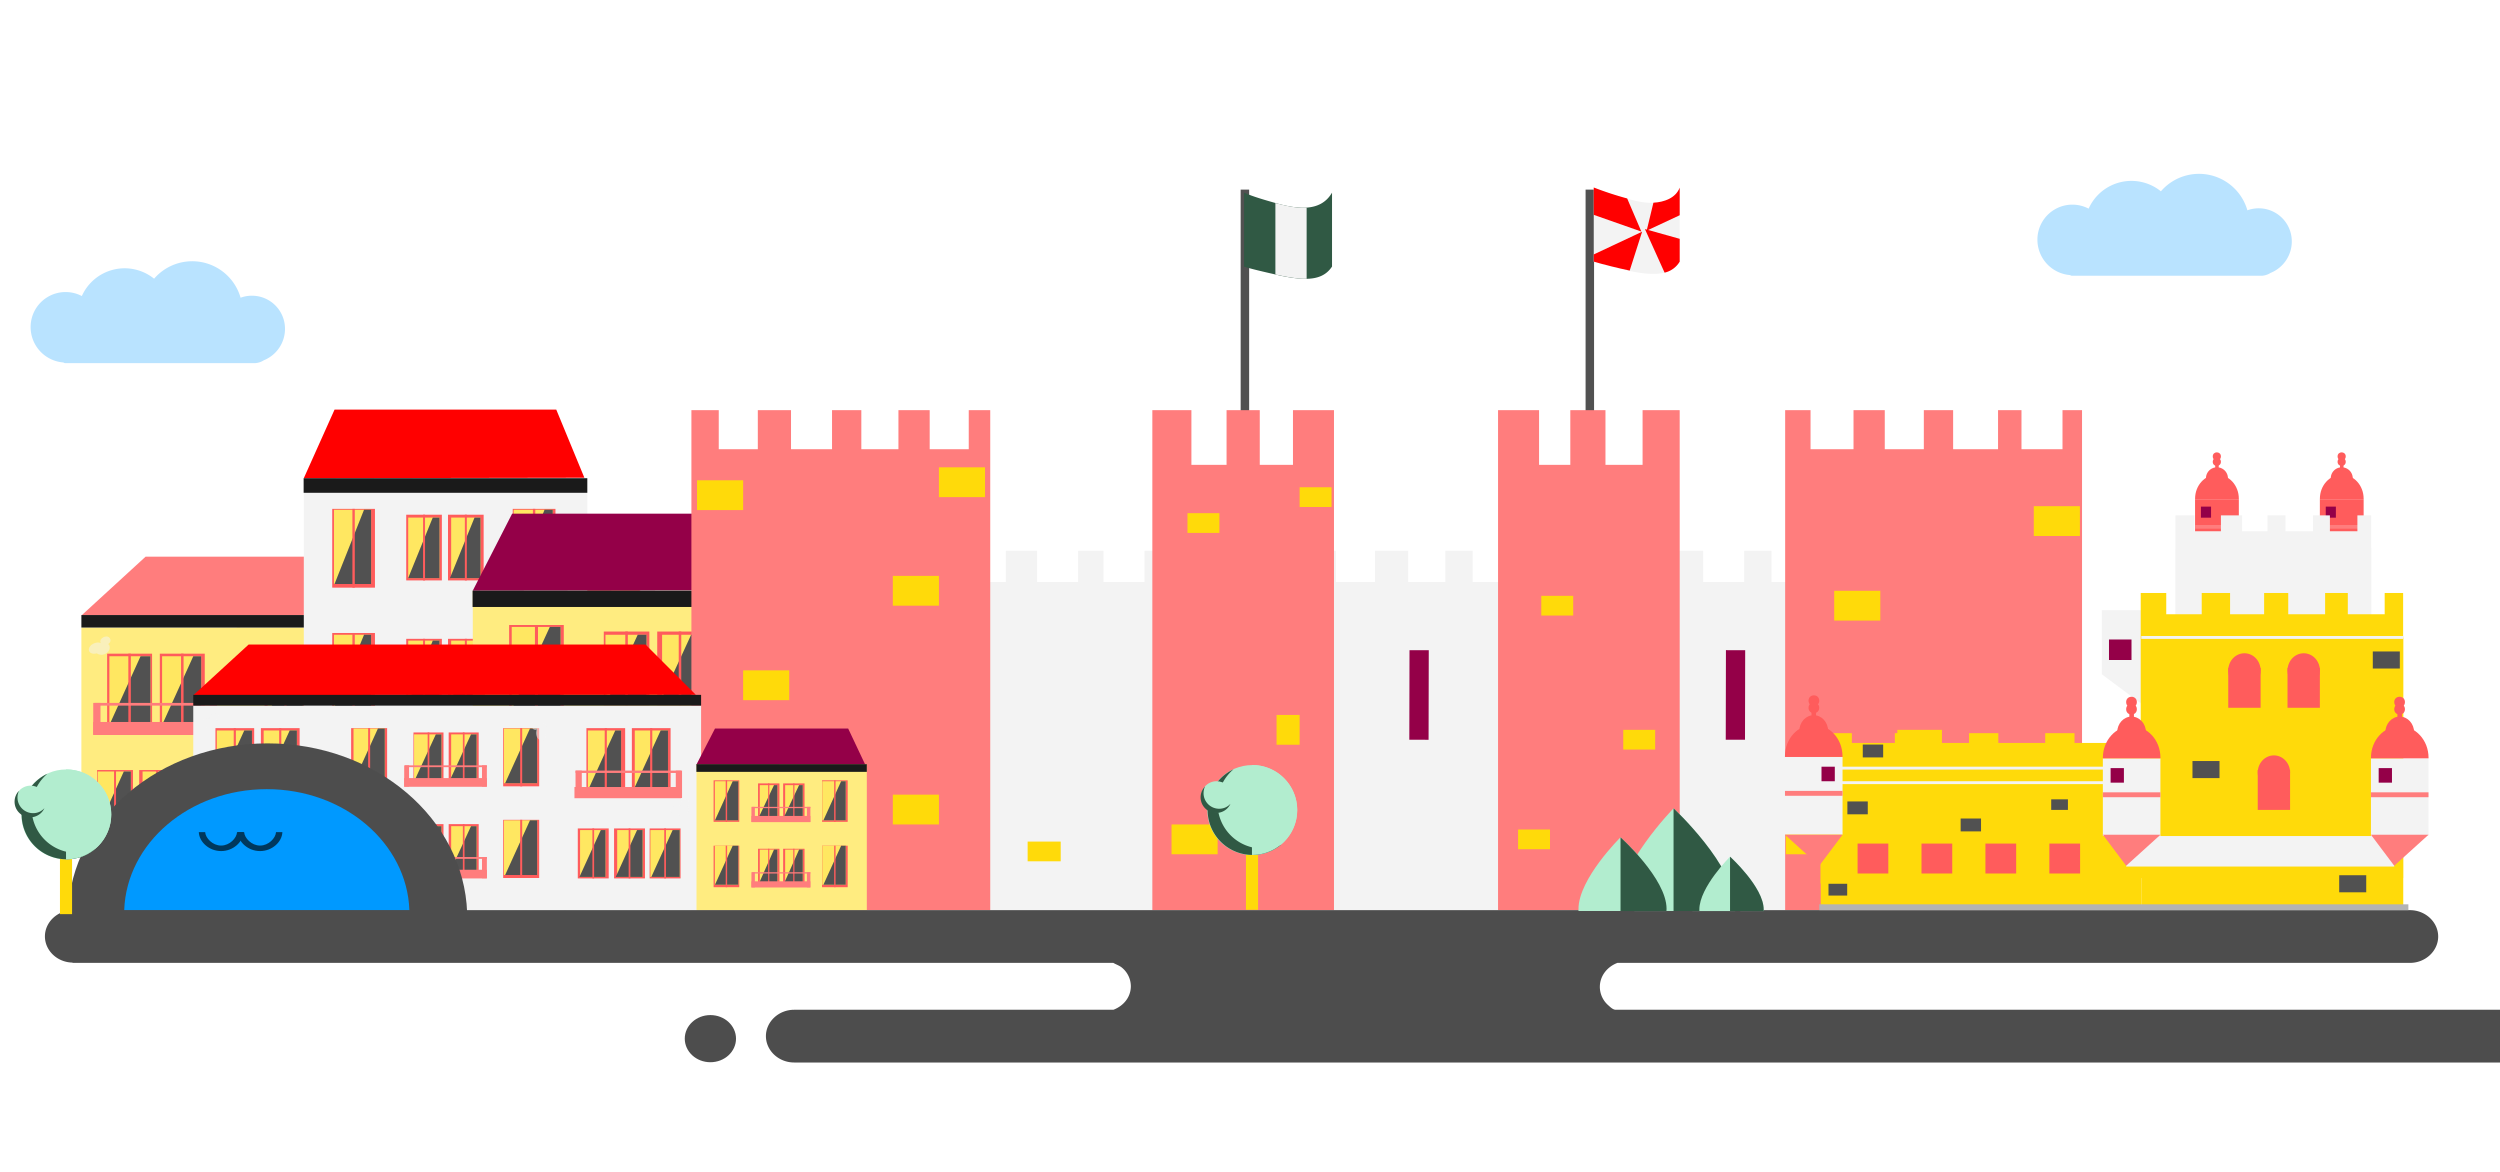 <svg id="Layer_1" data-name="Layer 1" xmlns="http://www.w3.org/2000/svg" viewBox="0 0 1280 600"><defs><style>.cls-1{fill:#ffec80;}.cls-2{fill:#ff5c5c;}.cls-3{fill:#ffe761;}.cls-4{fill:#515151;}.cls-5{fill:#ff7d7d;}.cls-6{fill:#1a1a1a;}.cls-7{fill:#940048;}.cls-8{opacity:0.51;}.cls-9{fill:#f3f3f3;}.cls-10{fill:red;}.cls-11{fill:#ffda0a;}.cls-12{fill:#305944;}.cls-13{fill:#4d4d4d;}.cls-14{fill:#b3b3b3;}.cls-15{fill:#09f;}.cls-16{fill:#00385d;}.cls-17{fill:#b2edcf;}.cls-18{fill:#b9e3ff;}</style></defs><title>lisboncolour</title><rect class="cls-1" x="41.67" y="321.3" width="81.3" height="121.91"/><rect class="cls-1" x="121.23" y="321.3" width="141.88" height="121.91"/><rect class="cls-2" x="135.45" y="334.68" width="21.38" height="34.57"/><rect class="cls-3" x="130" y="342" width="32" height="18" transform="translate(497 205) rotate(90)"/><polygon class="cls-4" points="136.6 367 155 367 155 335 151.37 335 136.6 367"/><rect class="cls-2" x="145.55" y="334.68" width="1.19" height="34.57"/><rect class="cls-2" x="225.79" y="334.68" width="21.38" height="34.57"/><rect class="cls-3" x="220" y="341" width="32" height="20" transform="translate(587 115) rotate(90)"/><polygon class="cls-4" points="226.94 367 246 367 246 335 241.7 335 226.94 367"/><rect class="cls-2" x="235.88" y="334.68" width="1.19" height="34.57"/><rect class="cls-2" x="54.85" y="334.68" width="23.01" height="37.2"/><rect class="cls-3" x="49" y="343" width="35" height="21" transform="translate(420 287) rotate(90)"/><polygon class="cls-4" points="56.09 371 77 371 77 336 71.97 336 56.09 371"/><rect class="cls-2" x="65.71" y="334.68" width="1.28" height="37.2"/><rect class="cls-2" x="81.83" y="334.68" width="23.01" height="37.2"/><rect class="cls-3" x="75.5" y="343.5" width="35" height="20" transform="translate(446.5 260.5) rotate(90)"/><polygon class="cls-4" points="83.07 371 103 371 103 336 98.96 336 83.07 371"/><rect class="cls-2" x="92.7" y="334.68" width="1.28" height="37.2"/><rect class="cls-2" x="49.72" y="394.26" width="18.37" height="29.7"/><rect class="cls-3" x="44.5" y="400.5" width="28" height="17" transform="translate(467.5 350.5) rotate(90)"/><polygon class="cls-4" points="50.71 423 67 423 67 395 63.39 395 50.71 423"/><rect class="cls-2" x="58.39" y="394.26" width="1.02" height="29.7"/><rect class="cls-2" x="71.26" y="394.26" width="18.37" height="29.7"/><rect class="cls-3" x="66.5" y="401.5" width="28" height="15" transform="translate(489.5 328.5) rotate(90)"/><polygon class="cls-4" points="72.25 423 88 423 88 395 84.93 395 72.25 423"/><rect class="cls-2" x="79.93" y="394.26" width="1.02" height="29.7"/><rect class="cls-2" x="92.4" y="394.26" width="18.37" height="29.7"/><rect class="cls-3" x="88" y="401" width="28" height="16" transform="translate(511 307) rotate(90)"/><polygon class="cls-4" points="93.39 423 110 423 110 395 106.08 395 93.39 423"/><rect class="cls-2" x="101.08" y="394.26" width="1.02" height="29.7"/><rect class="cls-5" x="47.74" y="369.65" width="63.37" height="6.67"/><rect class="cls-5" x="47.74" y="359.89" width="3.72" height="16.27"/><rect class="cls-5" x="107.38" y="359.89" width="3.72" height="16.27"/><rect class="cls-5" x="48.41" y="359.89" width="62.69" height="1.39"/><rect class="cls-1" x="262.05" y="321.3" width="81.3" height="121.91"/><rect class="cls-2" x="275.23" y="334.68" width="23.01" height="37.2"/><rect class="cls-3" x="268.5" y="343.5" width="35" height="20" transform="translate(639.5 67.5) rotate(90)"/><polygon class="cls-4" points="276.47 371 296 371 296 336 292.36 336 276.47 371"/><rect class="cls-2" x="286.1" y="334.68" width="1.28" height="37.2"/><rect class="cls-2" x="302.22" y="334.68" width="23.01" height="37.2"/><rect class="cls-3" x="296.5" y="343.5" width="35" height="20" transform="translate(667.5 39.5) rotate(90)"/><polygon class="cls-4" points="303.46 371 324 371 324 336 319.35 336 303.46 371"/><rect class="cls-2" x="313.08" y="334.68" width="1.28" height="37.2"/><rect class="cls-2" x="270.11" y="394.26" width="18.37" height="29.7"/><rect class="cls-3" x="265" y="401" width="28" height="16" transform="translate(688 130) rotate(90)"/><polygon class="cls-4" points="271.1 423 287 423 287 395 283.78 395 271.1 423"/><rect class="cls-2" x="278.78" y="394.26" width="1.02" height="29.7"/><rect class="cls-2" x="291.65" y="394.26" width="18.37" height="29.7"/><rect class="cls-3" x="287.5" y="401.5" width="28" height="15" transform="translate(710.5 107.5) rotate(90)"/><polygon class="cls-4" points="292.64 423 309 423 309 395 305.32 395 292.64 423"/><rect class="cls-2" x="300.32" y="394.26" width="1.02" height="29.7"/><rect class="cls-2" x="312.79" y="394.26" width="18.37" height="29.7"/><rect class="cls-3" x="308" y="400" width="28" height="18" transform="translate(731 87) rotate(90)"/><polygon class="cls-4" points="313.78 423 331 423 331 395 326.46 395 313.78 423"/><rect class="cls-2" x="321.46" y="394.26" width="1.02" height="29.7"/><rect class="cls-5" x="268.12" y="369.65" width="63.37" height="6.67"/><rect class="cls-5" x="268.76" y="359.89" width="3.72" height="16.27"/><rect class="cls-5" x="328.32" y="359.89" width="3.72" height="16.27"/><rect class="cls-5" x="268.8" y="359.89" width="62.69" height="1.39"/><rect class="cls-2" x="172.49" y="337.24" width="17.83" height="28.83"/><rect class="cls-3" x="167.5" y="343.5" width="27" height="16" transform="translate(532.5 170.5) rotate(90)"/><polygon class="cls-4" points="173.45 365 189 365 189 338 185.76 338 173.45 365"/><rect class="cls-2" x="180.91" y="337.24" width="0.99" height="28.83"/><rect class="cls-2" x="193.4" y="337.24" width="17.83" height="28.83"/><rect class="cls-3" x="189" y="344" width="27" height="15" transform="translate(554 149) rotate(90)"/><polygon class="cls-4" points="194.36 365 210 365 210 338 206.67 338 194.36 365"/><rect class="cls-2" x="201.82" y="337.24" width="0.99" height="28.83"/><rect class="cls-5" x="166.98" y="364.34" width="49.1" height="5.16"/><rect class="cls-5" x="166.98" y="356.78" width="2.89" height="12.6"/><rect class="cls-5" x="213.2" y="356.78" width="2.89" height="12.6"/><rect class="cls-5" x="167.5" y="356.78" width="48.58" height="1.08"/><rect class="cls-2" x="135.45" y="389.13" width="21.38" height="34.57"/><rect class="cls-3" x="129.5" y="396.5" width="33" height="18" transform="translate(551.5 259.5) rotate(90)"/><polygon class="cls-4" points="136.6 422 155 422 155 389 151.37 389 136.6 422"/><rect class="cls-2" x="145.55" y="389.13" width="1.19" height="34.57"/><rect class="cls-2" x="225.79" y="389.13" width="21.38" height="34.57"/><rect class="cls-3" x="219.5" y="395.5" width="33" height="20" transform="translate(641.5 169.5) rotate(90)"/><polygon class="cls-4" points="226.94 422 246 422 246 389 241.7 389 226.94 422"/><rect class="cls-2" x="235.88" y="389.13" width="1.19" height="34.57"/><rect class="cls-2" x="172.49" y="391.7" width="17.83" height="28.83"/><rect class="cls-3" x="167.5" y="398.5" width="27" height="16" transform="translate(587.5 225.5) rotate(90)"/><polygon class="cls-4" points="173.45 420 189 420 189 393 185.76 393 173.45 420"/><rect class="cls-2" x="180.91" y="391.7" width="0.99" height="28.83"/><rect class="cls-2" x="193.4" y="391.7" width="17.83" height="28.83"/><rect class="cls-3" x="189" y="399" width="27" height="15" transform="translate(609 204) rotate(90)"/><polygon class="cls-4" points="194.36 420 210 420 210 393 206.67 393 194.36 420"/><rect class="cls-2" x="201.82" y="391.7" width="0.99" height="28.83"/><rect class="cls-5" x="166.98" y="418.79" width="49.1" height="5.16"/><rect class="cls-5" x="166.98" y="411.24" width="2.89" height="12.6"/><rect class="cls-5" x="213.2" y="411.24" width="2.89" height="12.6"/><rect class="cls-5" x="167.5" y="411.24" width="48.58" height="1.08"/><polygon class="cls-5" points="41.82 315.01 74.56 285 310.32 285 340.23 314.85 41.82 315.01"/><rect class="cls-6" x="41.67" y="314.91" width="301.69" height="6.39"/><rect class="cls-1" x="340.63" y="356.13" width="101.18" height="86.94"/><rect class="cls-2" x="350.78" y="365.67" width="15.25" height="24.65"/><rect class="cls-3" x="347" y="371" width="23" height="13" transform="translate(736 19) rotate(90)"/><polygon class="cls-4" points="351.6 389 365 389 365 366 362.13 366 351.6 389"/><rect class="cls-2" x="357.98" y="365.67" width="0.85" height="24.65"/><rect class="cls-2" x="415.2" y="365.67" width="15.25" height="24.65"/><rect class="cls-3" x="410.5" y="370.5" width="23" height="14" transform="translate(799.5 -44.5) rotate(90)"/><polygon class="cls-4" points="416.02 389 429 389 429 366 426.55 366 416.02 389"/><rect class="cls-2" x="422.4" y="365.67" width="0.85" height="24.65"/><rect class="cls-2" x="377.19" y="367.5" width="12.71" height="20.56"/><rect class="cls-3" x="374.5" y="372.5" width="18" height="11" transform="translate(761.5 -5.5) rotate(90)"/><polygon class="cls-4" points="377.88 387 389 387 389 369 386.65 369 377.88 387"/><rect class="cls-2" x="383.19" y="367.5" width="0.71" height="20.56"/><rect class="cls-2" x="392.1" y="367.5" width="12.71" height="20.56"/><rect class="cls-3" x="389.5" y="372.5" width="18" height="11" transform="translate(776.5 -20.5) rotate(90)"/><polygon class="cls-4" points="392.79 387 404 387 404 369 401.57 369 392.79 387"/><rect class="cls-2" x="398.11" y="367.5" width="0.71" height="20.56"/><rect class="cls-5" x="373.26" y="386.82" width="35.02" height="3.68"/><rect class="cls-5" x="373.26" y="381.43" width="2.06" height="8.99"/><rect class="cls-5" x="406.22" y="381.43" width="2.06" height="8.99"/><rect class="cls-5" x="373.63" y="381.43" width="34.64" height="0.77"/><rect class="cls-2" x="350.78" y="404.51" width="15.25" height="24.65"/><rect class="cls-3" x="347" y="410" width="23" height="13" transform="translate(775 58) rotate(90)"/><polygon class="cls-4" points="351.6 428 365 428 365 405 362.13 405 351.6 428"/><rect class="cls-2" x="357.98" y="404.51" width="0.85" height="24.65"/><rect class="cls-2" x="415.2" y="404.51" width="15.25" height="24.65"/><rect class="cls-3" x="410.5" y="409.5" width="23" height="14" transform="translate(838.5 -5.5) rotate(90)"/><polygon class="cls-4" points="416.02 428 429 428 429 405 426.55 405 416.02 428"/><rect class="cls-2" x="422.4" y="404.51" width="0.85" height="24.65"/><rect class="cls-2" x="377.19" y="406.33" width="12.71" height="20.56"/><rect class="cls-3" x="373.5" y="411.5" width="20" height="11" transform="translate(800.5 33.5) rotate(90)"/><polygon class="cls-4" points="377.88 427 389 427 389 407 386.65 407 377.88 427"/><rect class="cls-2" x="383.19" y="406.33" width="0.71" height="20.56"/><rect class="cls-2" x="392.1" y="406.33" width="12.71" height="20.56"/><rect class="cls-3" x="388.5" y="411.5" width="20" height="11" transform="translate(815.5 18.5) rotate(90)"/><polygon class="cls-4" points="392.79 427 404 427 404 407 401.57 407 392.79 427"/><rect class="cls-2" x="398.11" y="406.33" width="0.71" height="20.56"/><rect class="cls-5" x="373.26" y="425.66" width="35.02" height="3.68"/><rect class="cls-5" x="373.26" y="420.27" width="2.06" height="8.99"/><rect class="cls-5" x="406.22" y="420.27" width="2.06" height="8.99"/><rect class="cls-5" x="373.63" y="420.27" width="34.64" height="0.77"/><polygon class="cls-7" points="340.63 356.28 351.61 335 430.73 335 440.77 356.23 340.63 356.28"/><rect class="cls-6" x="340.58" y="356.08" width="101.24" height="4.56"/><g class="cls-8"><ellipse class="cls-9" cx="248.56" cy="335.04" rx="3.06" ry="3.83" transform="translate(-89.91 91.17) rotate(-17.66)"/><ellipse class="cls-9" cx="244.77" cy="333.2" rx="2.13" ry="2.66" transform="translate(-89.53 89.94) rotate(-17.66)"/><ellipse class="cls-9" cx="248.02" cy="338.33" rx="2.66" ry="3.85" transform="translate(-90.93 91.17) rotate(-17.66)"/></g><g class="cls-8"><ellipse class="cls-9" cx="52.46" cy="332.08" rx="3.83" ry="3.06" transform="translate(-125.76 47.01) rotate(-23.04)"/><ellipse class="cls-9" cx="53.94" cy="328.14" rx="2.66" ry="2.13" transform="translate(-124.1 47.27) rotate(-23.04)"/><ellipse class="cls-9" cx="49.14" cy="331.86" rx="3.85" ry="2.66" transform="translate(-125.94 45.69) rotate(-23.04)"/></g><g class="cls-8"><ellipse class="cls-9" cx="332.38" cy="383.48" rx="3.83" ry="3.06" transform="translate(-123.56 160.64) rotate(-23.04)"/><ellipse class="cls-9" cx="333.86" cy="379.54" rx="2.66" ry="2.13" transform="translate(-121.89 160.9) rotate(-23.04)"/><ellipse class="cls-9" cx="329.06" cy="383.26" rx="3.85" ry="2.66" transform="translate(-123.73 159.32) rotate(-23.04)"/></g><rect class="cls-9" x="155.55" y="244.93" width="145.16" height="127.36"/><rect class="cls-2" x="170.1" y="260.54" width="21.88" height="40.34"/><rect class="cls-3" x="161.5" y="270.5" width="38" height="19" transform="translate(460.5 99.5) rotate(90)"/><polygon class="cls-4" points="171.28 299 190 299 190 261 186.38 261 171.28 299"/><rect class="cls-2" x="180.43" y="260.54" width="1.22" height="40.34"/><rect class="cls-2" x="262.52" y="260.54" width="21.88" height="40.34"/><rect class="cls-3" x="254" y="270" width="38" height="20" transform="translate(553 7) rotate(90)"/><polygon class="cls-4" points="263.69 299 283 299 283 261 278.8 261 263.69 299"/><rect class="cls-2" x="272.85" y="260.54" width="1.22" height="40.34"/><rect class="cls-2" x="207.99" y="263.53" width="18.24" height="33.64"/><rect class="cls-3" x="201.5" y="272.5" width="31" height="16" transform="translate(497.5 63.5) rotate(90)"/><polygon class="cls-4" points="208.97 296 225 296 225 265 221.57 265 208.97 296"/><rect class="cls-2" x="216.6" y="263.53" width="1.02" height="33.64"/><rect class="cls-2" x="229.38" y="263.53" width="18.24" height="33.64"/><rect class="cls-3" x="223" y="273" width="31" height="15" transform="translate(519 42) rotate(90)"/><polygon class="cls-4" points="230.37 296 246 296 246 265 242.96 265 230.37 296"/><rect class="cls-2" x="238" y="263.53" width="1.02" height="33.64"/><rect class="cls-2" x="170.1" y="324.09" width="21.88" height="40.34"/><rect class="cls-3" x="162" y="334" width="37" height="19" transform="translate(524 163) rotate(90)"/><polygon class="cls-4" points="171.28 362 190 362 190 325 186.38 325 171.28 362"/><rect class="cls-2" x="180.43" y="324.09" width="1.22" height="40.34"/><rect class="cls-2" x="262.52" y="324.09" width="21.88" height="40.34"/><rect class="cls-3" x="254.5" y="333.5" width="37" height="20" transform="translate(616.5 70.5) rotate(90)"/><polygon class="cls-4" points="263.69 362 283 362 283 325 278.8 325 263.69 362"/><rect class="cls-2" x="272.85" y="324.09" width="1.22" height="40.34"/><rect class="cls-2" x="207.99" y="327.08" width="18.24" height="33.64"/><rect class="cls-3" x="201" y="336" width="32" height="16" transform="translate(561 127) rotate(90)"/><polygon class="cls-4" points="208.97 360 225 360 225 328 221.57 328 208.97 360"/><rect class="cls-2" x="216.6" y="327.08" width="1.02" height="33.64"/><rect class="cls-2" x="229.38" y="327.08" width="18.24" height="33.64"/><rect class="cls-3" x="222.5" y="336.5" width="32" height="15" transform="translate(582.5 105.5) rotate(90)"/><polygon class="cls-4" points="230.37 360 246 360 246 328 242.96 328 230.37 360"/><rect class="cls-2" x="238" y="327.08" width="1.02" height="33.64"/><polyline class="cls-10" points="284.8 209.7 299.2 244.6 155.54 244.85 171.3 209.7"/><rect class="cls-6" x="155.46" y="244.85" width="145.24" height="7.46"/><rect class="cls-1" x="242.07" y="302.49" width="185.63" height="142.8"/><rect class="cls-2" x="260.68" y="320" width="27.98" height="45.23"/><rect class="cls-3" x="253.5" y="329.5" width="42" height="25" transform="translate(616.5 67.5) rotate(90)"/><polygon class="cls-4" points="262.19 363 287 363 287 321 281.5 321 262.19 363"/><rect class="cls-2" x="273.89" y="320" width="1.56" height="45.23"/><rect class="cls-2" x="378.87" y="320" width="27.98" height="45.23"/><rect class="cls-3" x="371.5" y="329.5" width="42" height="25" transform="translate(734.5 -50.5) rotate(90)"/><polygon class="cls-4" points="380.38 363 405 363 405 321 399.69 321 380.38 363"/><rect class="cls-2" x="392.08" y="320" width="1.56" height="45.23"/><rect class="cls-2" x="309.14" y="323.35" width="23.33" height="37.71"/><rect class="cls-3" x="303" y="332" width="35" height="21" transform="translate(663 22) rotate(90)"/><polygon class="cls-4" points="310.4 360 331 360 331 325 326.5 325 310.4 360"/><rect class="cls-2" x="320.15" y="323.35" width="1.3" height="37.71"/><rect class="cls-2" x="336.5" y="323.35" width="23.33" height="37.71"/><rect class="cls-3" x="331" y="333" width="35" height="19" transform="translate(691 -6) rotate(90)"/><polygon class="cls-4" points="337.75 360 358 360 358 325 353.86 325 337.75 360"/><rect class="cls-2" x="347.51" y="323.35" width="1.3" height="37.71"/><rect class="cls-2" x="260.68" y="391.25" width="27.98" height="45.23"/><rect class="cls-3" x="253.5" y="400.5" width="42" height="25" transform="translate(687.5 138.5) rotate(90)"/><polygon class="cls-4" points="262.19 434 287 434 287 392 281.5 392 262.19 434"/><rect class="cls-2" x="273.89" y="391.25" width="1.56" height="45.23"/><rect class="cls-2" x="378.87" y="391.25" width="27.98" height="45.23"/><rect class="cls-3" x="371.5" y="400.5" width="42" height="25" transform="translate(805.5 20.5) rotate(90)"/><polygon class="cls-4" points="380.38 434 405 434 405 392 399.69 392 380.38 434"/><rect class="cls-2" x="392.08" y="391.25" width="1.56" height="45.23"/><rect class="cls-2" x="309.14" y="394.6" width="23.33" height="37.71"/><rect class="cls-3" x="303" y="403" width="35" height="21" transform="translate(734 93) rotate(90)"/><polygon class="cls-4" points="310.4 431 331 431 331 396 326.5 396 310.4 431"/><rect class="cls-2" x="320.15" y="394.6" width="1.3" height="37.71"/><rect class="cls-2" x="336.5" y="394.6" width="23.33" height="37.71"/><rect class="cls-3" x="331" y="404" width="35" height="19" transform="translate(762 65) rotate(90)"/><polygon class="cls-4" points="337.75 431 358 431 358 396 353.86 396 337.75 431"/><rect class="cls-2" x="347.51" y="394.6" width="1.3" height="37.71"/><polyline class="cls-7" points="407.37 263 425.78 302.13 242.06 302.41 262.21 263"/><rect class="cls-6" x="241.96" y="302.41" width="185.74" height="8.36"/><rect class="cls-4" x="635.22" y="97.08" width="4.34" height="186.28"/><rect class="cls-4" x="811.82" y="97.08" width="4.34" height="186.28"/><polygon class="cls-9" points="927 282 927 298 907 298 907 282 893 282 893 298 872 298 872 282 858 282 858 298 838 298 838 282 821 282 821 298 801 298 801 282 786.64 282 776 282 776 298 754 298 754 282 740 282 740 298 721 298 721 282 704 282 704 298 684 298 684 282 669 282 669 298 648 298 648 282 633.47 282 623 282 623 298 602 298 602 282 586 282 586 298 565 298 565 282 552 282 552 298 531 298 531 282 515 282 515 298 496 298 496 282 480 282 480 466 633.47 466 786.64 466 940 466 940 282 927 282"/><polygon class="cls-5" points="683 210 683 466 590 466 590 210 610 210 610 238 628 238 628 210 645 210 645 238 662 238 662 210 683 210"/><polygon class="cls-5" points="860 210 860 466 767 466 767 210 788 210 788 238 804 238 804 210 822 210 822 238 841 238 841 210 860 210"/><polygon class="cls-5" points="1066 210 1066 466 914 466 914 210 927 210 927 230 949 230 949 210 965 210 965 230 985 230 985 210 1000 210 1000 230 1023 230 1023 210 1035 210 1035 230 1056 230 1056 210 1066 210"/><polygon class="cls-5" points="507 210 507 466 354 466 354 210 368 210 368 230 388 230 388 210 405 210 405 230 426 230 426 210 441 210 441 230 460 230 460 210 476 210 476 230 496 230 496 210 507 210"/><rect class="cls-11" x="914.34" y="422.12" width="30.96" height="15.26"/><rect class="cls-11" x="971.44" y="373.68" width="22.83" height="15.26"/><rect class="cls-11" x="1037.11" y="406.86" width="23.61" height="15.26"/><rect class="cls-11" x="939.11" y="302.48" width="23.61" height="15.26"/><rect class="cls-11" x="1041.3" y="259.17" width="23.61" height="15.26"/><rect class="cls-11" x="457.12" y="406.86" width="23.61" height="15.26"/><rect class="cls-11" x="380.48" y="343.22" width="23.61" height="15.26"/><rect class="cls-11" x="457.12" y="294.85" width="23.61" height="15.26"/><rect class="cls-11" x="356.88" y="245.9" width="23.61" height="15.26"/><rect class="cls-11" x="480.73" y="239.27" width="23.61" height="15.26"/><rect class="cls-11" x="599.82" y="422.12" width="23.61" height="15.26"/><rect class="cls-11" x="653.6" y="366.05" width="11.8" height="15.26"/><rect class="cls-11" x="607.99" y="262.75" width="16.34" height="10.1"/><rect class="cls-11" x="665.4" y="249.48" width="16.34" height="10.1"/><rect class="cls-11" x="789.14" y="305.06" width="16.34" height="10.1"/><rect class="cls-11" x="831.11" y="373.68" width="16.34" height="10.1"/><rect class="cls-11" x="777.26" y="424.71" width="16.34" height="10.1"/><rect class="cls-7" x="703.57" y="350.86" width="45.85" height="9.86" transform="translate(1083.86 -369.92) rotate(90.12)"/><rect class="cls-7" x="865.56" y="350.86" width="45.85" height="9.86" transform="translate(1246.21 -531.92) rotate(90.12)"/><rect class="cls-11" x="839.28" y="448.79" width="16.34" height="10.1"/><path class="cls-12" d="M682,98.62v37.86c-3,4.53-7.41,6.21-13.3,6.28a39,39,0,0,1-5.12-.29,81.73,81.73,0,0,1-9.62-1.71c-.37-.08-.61-.16-1-.24-5.25-1.2-12-2.73-16-4V98.62c4,1.86,10.74,3.82,16,5.3,0,0,0,0,0,0,5.67,1.64,11.24,2.68,16,2.4a1.75,1.75,0,0,1-.26,0C674.29,106,679,103.83,682,98.62Z"/><path class="cls-9" d="M860,96.09v37.86a12.14,12.14,0,0,1-7.73,5.64c-5.13,1.28-11.53.49-18.61-1,0,0,.46,0,.42,0-6-1.28-13.08-3.09-18.08-4.59V96.09a167,167,0,0,0,16.92,5.61c5.31,1.45,9.62,2.36,14.09,2.11C852.66,103.49,858,101.34,860,96.09Z"/><path class="cls-9" d="M669,106.32v36.44a38.86,38.86,0,0,1-5.27-.29,97.17,97.17,0,0,1-9.66-1.71,4.65,4.65,0,0,1-1.07-.24V103.94c6,1.64,11.21,2.68,16,2.4C669,106.33,669,106.33,669,106.32Z"/><path class="cls-10" d="M860,122.28v11.67a12.13,12.13,0,0,1-7.73,5.64l-10.07-22.3Z"/><path class="cls-10" d="M860,96.09V110.2l-16.91,7.91,3.46-14.32C852.2,103.49,858,101.34,860,96.09Z"/><path class="cls-10" d="M840.76,118.64l-6.36,19.9c-6-1.28-13.4-3.09-18.4-4.59v-3.68Z"/><path class="cls-10" d="M840.38,118.57,816,110v-14a170.81,170.81,0,0,0,17.11,5.61Z"/><rect class="cls-11" x="526.15" y="430.89" width="16.93" height="10.1"/><rect class="cls-9" x="98.95" y="361.28" width="70.07" height="105.07"/><rect class="cls-9" x="167.52" y="361.28" width="122.28" height="105.07"/><rect class="cls-2" x="179.78" y="372.81" width="18.43" height="29.79"/><rect class="cls-3" x="175" y="379" width="28" height="16" transform="translate(576 198) rotate(90)"/><polygon class="cls-4" points="180.77 401 197 401 197 373 193.5 373 180.77 401"/><rect class="cls-2" x="188.48" y="372.81" width="1.03" height="29.79"/><rect class="cls-2" x="257.63" y="372.81" width="18.43" height="29.79"/><rect class="cls-3" x="252.5" y="378.5" width="28" height="17" transform="translate(653.5 120.5) rotate(90)"/><polygon class="cls-4" points="258.63 401 275 401 275 373 271.35 373 258.63 401"/><rect class="cls-2" x="266.33" y="372.81" width="1.03" height="29.79"/><rect class="cls-2" x="110.31" y="372.81" width="19.83" height="32.06"/><rect class="cls-3" x="105" y="380" width="30" height="18" transform="translate(509 269) rotate(90)"/><polygon class="cls-4" points="111.38 404 129 404 129 374 125.07 374 111.38 404"/><rect class="cls-2" x="119.67" y="372.81" width="1.1" height="32.06"/><rect class="cls-2" x="133.57" y="372.81" width="19.83" height="32.06"/><rect class="cls-3" x="128.5" y="380.5" width="30" height="17" transform="translate(532.5 245.5) rotate(90)"/><polygon class="cls-4" points="134.63 404 152 404 152 374 148.33 374 134.63 404"/><rect class="cls-2" x="142.93" y="372.81" width="1.1" height="32.06"/><rect class="cls-2" x="105.89" y="424.16" width="15.83" height="25.59"/><rect class="cls-3" x="101.5" y="429.5" width="24" height="15" transform="translate(550.5 323.5) rotate(90)"/><polygon class="cls-4" points="106.74 449 121 449 121 425 117.67 425 106.74 449"/><rect class="cls-2" x="113.37" y="424.16" width="0.88" height="25.59"/><rect class="cls-2" x="124.46" y="424.16" width="15.83" height="25.59"/><rect class="cls-3" x="120.5" y="430.5" width="24" height="13" transform="translate(569.5 304.5) rotate(90)"/><polygon class="cls-4" points="125.31 449 139 449 139 425 136.24 425 125.31 449"/><rect class="cls-2" x="131.93" y="424.16" width="0.88" height="25.59"/><rect class="cls-2" x="142.68" y="424.16" width="15.83" height="25.59"/><rect class="cls-3" x="139" y="430" width="24" height="14" transform="translate(588 286) rotate(90)"/><polygon class="cls-4" points="143.53 449 158 449 158 425 154.46 425 143.53 449"/><rect class="cls-2" x="150.15" y="424.16" width="0.88" height="25.59"/><rect class="cls-5" x="104.18" y="402.95" width="54.61" height="5.74"/><rect class="cls-5" x="104.18" y="394.55" width="3.21" height="14.02"/><rect class="cls-5" x="155.58" y="394.55" width="3.21" height="14.02"/><rect class="cls-5" x="104.76" y="394.55" width="54.03" height="1.2"/><rect class="cls-9" x="288.89" y="361.28" width="70.07" height="105.07"/><rect class="cls-2" x="300.25" y="372.81" width="19.83" height="32.06"/><rect class="cls-3" x="294.5" y="380.5" width="30" height="17" transform="translate(698.5 79.5) rotate(90)"/><polygon class="cls-4" points="301.32 404 318 404 318 374 315.01 374 301.32 404"/><rect class="cls-2" x="309.61" y="372.81" width="1.1" height="32.06"/><rect class="cls-2" x="323.51" y="372.81" width="19.83" height="32.06"/><rect class="cls-3" x="318.5" y="380.5" width="30" height="17" transform="translate(722.5 55.5) rotate(90)"/><polygon class="cls-4" points="324.57 404 342 404 342 374 338.26 374 324.57 404"/><rect class="cls-2" x="332.87" y="372.81" width="1.1" height="32.06"/><rect class="cls-2" x="295.83" y="424.16" width="15.83" height="25.59"/><rect class="cls-3" x="291.5" y="430.5" width="24" height="13" transform="translate(740.5 133.5) rotate(90)"/><polygon class="cls-4" points="296.68 449 310 449 310 425 307.61 425 296.68 449"/><rect class="cls-2" x="303.31" y="424.16" width="0.88" height="25.59"/><rect class="cls-2" x="314.4" y="424.16" width="15.83" height="25.59"/><rect class="cls-3" x="310.5" y="430.5" width="24" height="13" transform="translate(759.5 114.5) rotate(90)"/><polygon class="cls-4" points="315.25 449 329 449 329 425 326.18 425 315.25 449"/><rect class="cls-2" x="321.87" y="424.16" width="0.88" height="25.59"/><rect class="cls-2" x="332.62" y="424.16" width="15.83" height="25.59"/><rect class="cls-3" x="328.5" y="429.5" width="24" height="15" transform="translate(777.5 96.5) rotate(90)"/><polygon class="cls-4" points="333.47 449 348 449 348 425 344.4 425 333.47 449"/><rect class="cls-2" x="340.09" y="424.16" width="0.88" height="25.59"/><rect class="cls-5" x="294.12" y="402.95" width="54.61" height="5.74"/><rect class="cls-5" x="294.67" y="394.55" width="3.21" height="14.02"/><rect class="cls-5" x="346" y="394.55" width="3.21" height="14.02"/><rect class="cls-5" x="294.7" y="394.55" width="54.03" height="1.2"/><rect class="cls-2" x="211.7" y="375.02" width="15.37" height="24.84"/><rect class="cls-3" x="207.5" y="380.5" width="23" height="14" transform="translate(606.5 168.5) rotate(90)"/><polygon class="cls-4" points="212.53 399 226 399 226 376 223.14 376 212.53 399"/><rect class="cls-2" x="218.96" y="375.02" width="0.86" height="24.84"/><rect class="cls-2" x="229.72" y="375.02" width="15.37" height="24.84"/><rect class="cls-3" x="226" y="381" width="23" height="13" transform="translate(625 150) rotate(90)"/><polygon class="cls-4" points="230.55 399 244 399 244 376 241.16 376 230.55 399"/><rect class="cls-2" x="236.98" y="375.02" width="0.86" height="24.84"/><rect class="cls-5" x="206.95" y="398.38" width="42.32" height="4.45"/><rect class="cls-5" x="206.95" y="391.86" width="2.49" height="10.86"/><rect class="cls-5" x="246.78" y="391.86" width="2.49" height="10.86"/><rect class="cls-5" x="207.4" y="391.86" width="41.87" height="0.93"/><rect class="cls-2" x="179.78" y="419.75" width="18.43" height="29.79"/><rect class="cls-3" x="175" y="426" width="28" height="16" transform="translate(623 245) rotate(90)"/><polygon class="cls-4" points="180.77 448 197 448 197 420 193.5 420 180.77 448"/><rect class="cls-2" x="188.48" y="419.75" width="1.03" height="29.79"/><rect class="cls-2" x="257.63" y="419.75" width="18.43" height="29.79"/><rect class="cls-3" x="252.5" y="425.5" width="28" height="17" transform="translate(700.5 167.5) rotate(90)"/><polygon class="cls-4" points="258.63 448 275 448 275 420 271.35 420 258.63 448"/><rect class="cls-2" x="266.33" y="419.75" width="1.03" height="29.79"/><rect class="cls-2" x="211.7" y="421.95" width="15.37" height="24.84"/><rect class="cls-3" x="207.5" y="427.5" width="23" height="14" transform="translate(653.5 215.5) rotate(90)"/><polygon class="cls-4" points="212.53 446 226 446 226 423 223.14 423 212.53 446"/><rect class="cls-2" x="218.96" y="421.95" width="0.86" height="24.84"/><rect class="cls-2" x="229.72" y="421.95" width="15.37" height="24.84"/><rect class="cls-3" x="226" y="428" width="23" height="13" transform="translate(672 197) rotate(90)"/><polygon class="cls-4" points="230.55 446 244 446 244 423 241.16 423 230.55 446"/><rect class="cls-2" x="236.98" y="421.95" width="0.86" height="24.84"/><rect class="cls-5" x="206.95" y="445.31" width="42.32" height="4.45"/><rect class="cls-5" x="206.95" y="438.8" width="2.49" height="10.86"/><rect class="cls-5" x="246.78" y="438.8" width="2.49" height="10.86"/><rect class="cls-5" x="207.4" y="438.8" width="41.87" height="0.93"/><polygon class="cls-10" points="99.08 355.87 127.3 330 330.49 330 356.26 355.73 99.08 355.87"/><rect class="cls-6" x="98.95" y="355.77" width="260.01" height="5.51"/><rect class="cls-1" x="356.61" y="391.3" width="87.2" height="74.93"/><rect class="cls-2" x="365.36" y="399.53" width="13.14" height="21.25"/><rect class="cls-3" x="362" y="404" width="20" height="12" transform="translate(782 38) rotate(90)"/><polygon class="cls-4" points="366.06 420 378 420 378 400 375.14 400 366.06 420"/><rect class="cls-2" x="371.56" y="399.53" width="0.73" height="21.25"/><rect class="cls-2" x="420.88" y="399.53" width="13.14" height="21.25"/><rect class="cls-3" x="417" y="404" width="20" height="12" transform="translate(837 -17) rotate(90)"/><polygon class="cls-4" points="421.58 420 433 420 433 400 430.66 400 421.58 420"/><rect class="cls-2" x="427.08" y="399.53" width="0.73" height="21.25"/><rect class="cls-2" x="388.12" y="401.1" width="10.96" height="17.72"/><rect class="cls-3" x="385.5" y="405.5" width="16" height="9" transform="translate(803.5 16.5) rotate(90)"/><polygon class="cls-4" points="388.71 418 398 418 398 402 396.28 402 388.71 418"/><rect class="cls-2" x="393.29" y="401.1" width="0.61" height="17.72"/><rect class="cls-2" x="400.97" y="401.1" width="10.96" height="17.72"/><rect class="cls-3" x="398.5" y="405.5" width="16" height="9" transform="translate(816.5 3.5) rotate(90)"/><polygon class="cls-4" points="401.56 418 411 418 411 402 409.13 402 401.56 418"/><rect class="cls-2" x="406.14" y="401.1" width="0.61" height="17.72"/><rect class="cls-5" x="384.73" y="417.76" width="30.18" height="3.17"/><rect class="cls-5" x="384.73" y="413.11" width="1.77" height="7.75"/><rect class="cls-5" x="413.14" y="413.11" width="1.77" height="7.75"/><rect class="cls-5" x="385.05" y="413.11" width="29.86" height="0.66"/><rect class="cls-2" x="365.36" y="433" width="13.14" height="21.25"/><rect class="cls-3" x="362" y="437" width="20" height="12" transform="translate(815 71) rotate(90)"/><polygon class="cls-4" points="366.06 453 378 453 378 433 375.14 433 366.06 453"/><rect class="cls-2" x="371.56" y="433" width="0.73" height="21.25"/><rect class="cls-2" x="420.88" y="433" width="13.14" height="21.25"/><rect class="cls-3" x="417" y="437" width="20" height="12" transform="translate(870 16) rotate(90)"/><polygon class="cls-4" points="421.58 453 433 453 433 433 430.66 433 421.58 453"/><rect class="cls-2" x="427.08" y="433" width="0.73" height="21.25"/><rect class="cls-2" x="388.12" y="434.57" width="10.96" height="17.72"/><rect class="cls-3" x="385" y="439" width="17" height="9" transform="translate(837 50) rotate(90)"/><polygon class="cls-4" points="388.71 452 398 452 398 435 396.28 435 388.71 452"/><rect class="cls-2" x="393.29" y="434.57" width="0.61" height="17.72"/><rect class="cls-2" x="400.97" y="434.57" width="10.96" height="17.72"/><rect class="cls-3" x="398" y="439" width="17" height="9" transform="translate(850 37) rotate(90)"/><polygon class="cls-4" points="401.56 452 411 452 411 435 409.13 435 401.56 452"/><rect class="cls-2" x="406.14" y="434.57" width="0.61" height="17.72"/><rect class="cls-5" x="384.73" y="451.23" width="30.18" height="3.17"/><rect class="cls-5" x="384.73" y="446.58" width="1.77" height="7.75"/><rect class="cls-5" x="413.14" y="446.58" width="1.77" height="7.75"/><rect class="cls-5" x="385.05" y="446.58" width="29.86" height="0.66"/><polygon class="cls-7" points="356.61 391.39 366.08 373 434.26 373 442.91 391.32 356.61 391.39"/><rect class="cls-6" x="356.56" y="391.26" width="87.25" height="3.93"/><g class="cls-8"><ellipse class="cls-9" cx="277.26" cy="373.13" rx="2.64" ry="3.3" transform="translate(-100.11 101.67) rotate(-17.66)"/><ellipse class="cls-9" cx="273.99" cy="371.54" rx="1.83" ry="2.29" transform="translate(-99.79 100.61) rotate(-17.66)"/><ellipse class="cls-9" cx="276.8" cy="375.96" rx="2.29" ry="3.32" transform="translate(-100.99 101.67) rotate(-17.66)"/></g><g class="cls-8"><ellipse class="cls-9" cx="108.25" cy="370.58" rx="3.3" ry="2.64" transform="translate(-136.38 71.91) rotate(-23.04)"/><ellipse class="cls-9" cx="109.53" cy="367.18" rx="2.29" ry="1.83" transform="translate(-134.95 72.14) rotate(-23.04)"/><ellipse class="cls-9" cx="105.39" cy="370.39" rx="3.32" ry="2.29" transform="translate(-136.53 70.77) rotate(-23.04)"/></g><g class="cls-8"><ellipse class="cls-9" cx="349.5" cy="414.88" rx="3.3" ry="2.64" transform="translate(-134.47 169.84) rotate(-23.04)"/><ellipse class="cls-9" cx="350.77" cy="411.48" rx="2.29" ry="1.83" transform="translate(-133.04 170.07) rotate(-23.04)"/><ellipse class="cls-9" cx="346.64" cy="414.68" rx="3.32" ry="2.29" transform="translate(-134.63 168.71) rotate(-23.04)"/></g><path class="cls-13" d="M1359.53,530.5c0,7.34-6.47,13.5-14.46,13.5H406.61c-8,0-14.46-6.16-14.46-13.5s6.47-13.5,14.46-13.5H570.07c5.24-2,8.92-6.51,8.92-12.06a12.38,12.38,0,0,0-4.27-9.26c-1.33-1.23-2.94-1.68-4.7-2.68H37.46c-.19,0-.39-.13-.58-.16C29.16,492.58,23,486.6,23,479.43,23,472.09,29.47,466,37.46,466H1233.89c8,0,14.46,6.16,14.46,13.5s-6.47,13.5-14.46,13.5H828.12c-5.29,2-9,6.72-9,12.31a12.57,12.57,0,0,0,4.27,9.35c1.12,1,2.44,2.34,3.87,2.34h517.83C1353.06,517,1359.53,523.16,1359.53,530.5Z"/><ellipse class="cls-13" cx="363.72" cy="531.79" rx="13.12" ry="12.07"/><polygon class="cls-9" points="1103.15 312.39 1076.15 312.39 1076.15 345.23 1096.07 360.12 1098.31 345.39 1103.15 345.39 1103.15 312.39"/><path class="cls-2" d="M1193.38,245.6s0-.08,0-.13a5.63,5.63,0,1,1,11.2,0s0,.09,0,.13Z"/><rect class="cls-2" x="1198.09" y="235.32" width="1.78" height="13.99" transform="translate(2397.96 484.63) rotate(180)"/><circle class="cls-2" cx="1198.93" cy="236.45" r="2.09"/><circle class="cls-2" cx="1198.93" cy="233.69" r="2.09"/><rect class="cls-2" x="1187.78" y="255.58" width="22.41" height="30.24" transform="translate(2397.96 541.41) rotate(180)"/><path class="cls-2" d="M1187.78,255.58c0-.09,0-.17,0-.26,0-6.78,5-12.29,11.2-12.29s11.2,5.5,11.2,12.29c0,.09,0,.17,0,.26Z"/><rect class="cls-5" x="1187.78" y="268.81" width="22.41" height="1.9" transform="translate(2397.96 539.51) rotate(180)"/><rect class="cls-7" x="1190.79" y="259.38" width="5.18" height="5.66" transform="translate(2386.76 524.43) rotate(180)"/><polygon class="cls-5" points="1210.19 286.39 1196.84 298.47 1187.78 286.39 1210.19 286.39"/><path class="cls-2" d="M1129.48,245.6s0-.08,0-.13a5.63,5.63,0,1,1,11.2,0s0,.09,0,.13Z"/><rect class="cls-2" x="1134.18" y="235.32" width="1.78" height="13.99" transform="translate(2270.15 484.63) rotate(180)"/><circle class="cls-2" cx="1135.02" cy="236.45" r="2.09"/><circle class="cls-2" cx="1135.02" cy="233.69" r="2.09"/><rect class="cls-2" x="1123.87" y="255.58" width="22.41" height="30.24" transform="translate(2270.15 541.41) rotate(180)"/><path class="cls-2" d="M1123.88,255.58c0-.09,0-.17,0-.26,0-6.78,5-12.29,11.2-12.29s11.2,5.5,11.2,12.29c0,.09,0,.17,0,.26Z"/><rect class="cls-5" x="1123.87" y="268.81" width="22.41" height="1.9" transform="translate(2270.15 539.51) rotate(180)"/><rect class="cls-7" x="1126.88" y="259.38" width="5.18" height="5.66" transform="translate(2258.94 524.43) rotate(180)"/><polygon class="cls-5" points="1146.28 286.39 1132.94 298.47 1123.87 286.39 1146.28 286.39"/><polygon class="cls-9" points="1214.04 263.87 1214.04 372.76 1113.82 372.76 1113.82 263.87 1123.57 263.87 1123.57 272 1137.11 272 1137.11 263.87 1147.95 263.87 1147.95 272 1160.95 272 1160.95 263.87 1170.16 263.87 1170.16 272 1184.24 272 1184.24 263.87 1192.91 263.87 1192.91 272 1206.99 272 1206.99 263.87 1214.04 263.87"/><rect class="cls-9" x="1114.03" y="280.84" width="100.06" height="103.66"/><polygon class="cls-11" points="1096.15 375.39 1096.15 452.39 932.15 452.39 932.15 375.39 948.15 375.39 948.15 380.39 970.15 380.39 970.15 375.39 989.15 375.39 989.15 380.39 1008.15 380.39 1008.15 375.39 1023.15 375.39 1023.15 380.39 1047.15 380.39 1047.15 375.39 1062.15 375.39 1062.15 380.39 1085.15 380.39 1085.15 375.39 1096.15 375.39"/><rect class="cls-11" x="932.24" y="395.86" width="164.09" height="69.94"/><polygon class="cls-11" points="1230.4 303.61 1230.4 449.58 1096.05 449.58 1096.05 303.61 1109.12 303.61 1109.12 314.5 1127.28 314.5 1127.28 303.61 1141.8 303.61 1141.8 314.5 1159.23 314.5 1159.23 303.61 1171.58 303.61 1171.58 314.5 1190.46 314.5 1190.46 303.61 1202.08 303.61 1202.08 314.5 1220.96 314.5 1220.96 303.61 1230.4 303.61"/><rect class="cls-11" x="1096.33" y="326.36" width="134.13" height="138.95"/><rect class="cls-9" x="940.91" y="392.54" width="139.73" height="1.48"/><rect class="cls-9" x="940.91" y="399.98" width="139.73" height="1.48"/><rect class="cls-9" x="1096.33" y="325.63" width="134.13" height="1.48"/><rect class="cls-2" x="951.08" y="431.91" width="15.74" height="15.32"/><rect class="cls-2" x="983.81" y="431.91" width="15.74" height="15.32"/><rect class="cls-2" x="1016.54" y="431.91" width="15.74" height="15.32"/><rect class="cls-2" x="1049.27" y="431.91" width="15.74" height="15.32"/><path class="cls-2" d="M936,374.42c0-.06,0-.11,0-.17,0-4.46-3.3-8.08-7.37-8.08s-7.37,3.62-7.37,8.08c0,.06,0,.11,0,.17Z"/><rect class="cls-2" x="927.48" y="360.9" width="2.34" height="18.4"/><circle class="cls-2" cx="928.71" cy="362.38" r="2.74"/><circle class="cls-2" cx="928.71" cy="358.75" r="2.74"/><rect class="cls-9" x="913.91" y="387.55" width="29.47" height="39.77"/><path class="cls-2" d="M943.37,387.55c0-.11,0-.22,0-.34,0-8.92-6.6-16.16-14.74-16.16s-14.74,7.23-14.74,16.16c0,.11,0,.22,0,.34Z"/><rect class="cls-5" x="913.91" y="404.94" width="29.47" height="2.5"/><rect class="cls-7" x="932.61" y="392.55" width="6.81" height="7.45"/><polygon class="cls-5" points="913.91 427.39 931.46 443.27 943.38 427.39 913.91 427.39"/><rect class="cls-9" x="1088.59" y="428.05" width="137.26" height="15.62"/><rect class="cls-14" x="931.46" y="463.01" width="301.63" height="2.99"/><path class="cls-2" d="M1221.29,375.14c0-.06,0-.11,0-.17,0-4.46,3.3-8.08,7.37-8.08s7.37,3.62,7.37,8.08c0,.06,0,.11,0,.17Z"/><rect class="cls-2" x="1227.49" y="361.63" width="2.34" height="18.4" transform="translate(2457.31 741.66) rotate(180)"/><circle class="cls-2" cx="1228.59" cy="363.11" r="2.74"/><circle class="cls-2" cx="1228.59" cy="359.48" r="2.74"/><rect class="cls-9" x="1213.92" y="388.28" width="29.47" height="39.77" transform="translate(2457.31 816.33) rotate(180)"/><path class="cls-2" d="M1213.93,388.28c0-.11,0-.22,0-.34,0-8.92,6.6-16.16,14.74-16.16s14.74,7.23,14.74,16.16c0,.11,0,.22,0,.34Z"/><rect class="cls-5" x="1213.92" y="405.67" width="29.47" height="2.5" transform="translate(2457.31 813.84) rotate(180)"/><rect class="cls-7" x="1217.89" y="393.28" width="6.81" height="7.45" transform="translate(2442.58 794) rotate(180)"/><polygon class="cls-5" points="1243.39 427.39 1225.85 443.27 1213.92 427.39 1243.39 427.39"/><path class="cls-2" d="M1084,375.14c0-.06,0-.11,0-.17,0-4.46,3.3-8.08,7.37-8.08s7.37,3.62,7.37,8.08c0,.06,0,.11,0,.17Z"/><rect class="cls-2" x="1090.23" y="361.63" width="2.34" height="18.4" transform="translate(2182.8 741.66) rotate(180)"/><circle class="cls-2" cx="1091.33" cy="363.11" r="2.74"/><circle class="cls-2" cx="1091.33" cy="359.48" r="2.74"/><rect class="cls-9" x="1076.67" y="388.28" width="29.47" height="39.77" transform="translate(2182.8 816.33) rotate(180)"/><path class="cls-2" d="M1076.67,388.28c0-.11,0-.22,0-.34,0-8.92,6.6-16.16,14.74-16.16s14.74,7.23,14.74,16.16c0,.11,0,.22,0,.34Z"/><rect class="cls-5" x="1076.67" y="405.67" width="29.47" height="2.5" transform="translate(2182.8 813.84) rotate(180)"/><rect class="cls-7" x="1080.63" y="393.28" width="6.81" height="7.45" transform="translate(2168.07 794) rotate(180)"/><polygon class="cls-5" points="1106.14 427.39 1088.59 443.27 1076.67 427.39 1106.14 427.39"/><rect class="cls-2" x="1140.87" y="341.91" width="16.56" height="20.47"/><ellipse class="cls-2" cx="1149.15" cy="343.25" rx="8.28" ry="8.78"/><rect class="cls-2" x="1171.21" y="341.91" width="16.56" height="20.47"/><ellipse class="cls-2" cx="1179.5" cy="343.25" rx="8.28" ry="8.78"/><rect class="cls-2" x="1155.96" y="394.2" width="16.56" height="20.47"/><ellipse class="cls-2" cx="1164.24" cy="395.54" rx="8.28" ry="8.78"/><rect class="cls-7" x="1079.8" y="327.42" width="11.53" height="10.5"/><rect class="cls-4" x="1214.87" y="333.55" width="13.84" height="8.74"/><rect class="cls-4" x="1122.55" y="389.65" width="13.84" height="8.74"/><rect class="cls-4" x="1197.67" y="448.12" width="13.84" height="8.74"/><rect class="cls-4" x="1050.22" y="409.26" width="8.56" height="5.41"/><rect class="cls-4" x="936.19" y="452.49" width="9.57" height="6.04"/><rect class="cls-4" x="1003.85" y="419.08" width="10.44" height="6.59"/><rect class="cls-4" x="945.86" y="410.34" width="10.44" height="6.59"/><rect class="cls-4" x="953.74" y="381.21" width="10.44" height="6.59"/><path class="cls-13" d="M137,380.61c-55.37,0-100.46,38.53-102.18,86.63H239.18c-1.72-48.1-46.81-86.63-102.18-86.63"/><path class="cls-15" d="M209.6,465.94c-1.23-34.36-33.44-61.89-73-61.89s-71.77,27.53-73,61.89Z"/><path class="cls-16" d="M124.65,426.06c-.19,5-5.24,9.69-11.43,9.69s-11.24-4.69-11.43-9.69h3.26c.17,3,3.76,6.87,8.16,6.87s8-3.87,8.16-6.87Z"/><path class="cls-16" d="M144.58,426.06c-.19,5-5.24,9.69-11.43,9.69s-11.24-4.69-11.43-9.69H125c.17,3,3.76,6.87,8.16,6.87s8-3.87,8.16-6.87Z"/><rect class="cls-11" x="637.93" y="435.54" width="6.2" height="30.27"/><circle class="cls-17" cx="641.16" cy="414.75" r="23.03"/><path class="cls-12" d="M646.45,434.46a23,23,0,0,1-14.91-40.56,23,23,0,1,0,24.53,38.46A22.93,22.93,0,0,1,646.45,434.46Z"/><path class="cls-17" d="M641.16,391.73H641v46h.13a23,23,0,1,0,0-46.05Z"/><circle class="cls-17" cx="622.87" cy="407.98" r="7.95" transform="translate(-110.07 276.78) rotate(-23.08)"/><path class="cls-12" d="M627.21,413.5A8,8,0,0,1,617,402.63a8,8,0,1,0,13,8.9A7.92,7.92,0,0,1,627.21,413.5Z"/><rect class="cls-11" x="30.7" y="437.77" width="6.2" height="30.27"/><circle class="cls-17" cx="33.93" cy="416.99" r="23.03"/><path class="cls-12" d="M39.22,436.69a23,23,0,0,1-14.91-40.56,23,23,0,1,0,24.53,38.46A22.93,22.93,0,0,1,39.22,436.69Z"/><path class="cls-17" d="M33.93,394H33.8v46h.13a23,23,0,1,0,0-46.05Z"/><circle class="cls-17" cx="15.64" cy="410.21" r="7.95" transform="translate(-159.53 38.95) rotate(-23.08)"/><path class="cls-12" d="M20,415.74A8,8,0,0,1,9.75,404.87a8,8,0,1,0,13,8.9A7.92,7.92,0,0,1,20,415.74Z"/><path class="cls-18" d="M145.92,168.37a16.93,16.93,0,0,0-22.74-15.94,25.76,25.76,0,0,0-44.28-9.73,24,24,0,0,0-37,8.88,17.9,17.9,0,0,0-26.22,15.86A18.17,18.17,0,0,0,32.2,185.56c.35,0,.71.36,1.08.36h97.4a9.14,9.14,0,0,0,4.36-1.44A17.35,17.35,0,0,0,145.92,168.37Z"/><path class="cls-18" d="M1173.4,123.62a16.93,16.93,0,0,0-22.74-15.94,25.76,25.76,0,0,0-44.28-9.73,24,24,0,0,0-37,8.88,17.9,17.9,0,0,0-26.22,15.86,18.17,18.17,0,0,0,16.49,18.13c.35,0,.71.36,1.08.36h97.4a9.14,9.14,0,0,0,4.36-1.44A17.35,17.35,0,0,0,1173.4,123.62Z"/><path class="cls-17" d="M888.47,466.46c0-.53.07-1,.07-1.59,0-21.58-31.69-51-31.69-51S828,443.45,828,465c0,.5,0,1,.05,1.43Z"/><path class="cls-12" d="M888.48,466.46c0-.53.07-1,.07-1.59,0-21.58-31.69-51-31.69-51v52.56Z"/><path class="cls-17" d="M853.21,466.46c0-.38.05-.74.05-1.14,0-15.49-23.57-36.6-23.57-36.6s-21.51,21.22-21.51,36.71c0,.36,0,.68,0,1Z"/><path class="cls-12" d="M853.22,466.46c0-.38.06-.74.06-1.14,0-15.49-23.57-36.6-23.57-36.6v37.74Z"/><path class="cls-17" d="M903,466.46c0-.28,0-.55,0-.84,0-11.42-17.22-27-17.22-27s-15.71,15.63-15.71,27.05c0,.26,0,.5,0,.76Z"/><path class="cls-12" d="M903,466.46c0-.28,0-.55,0-.84,0-11.42-17.22-27-17.22-27v27.81Z"/></svg>